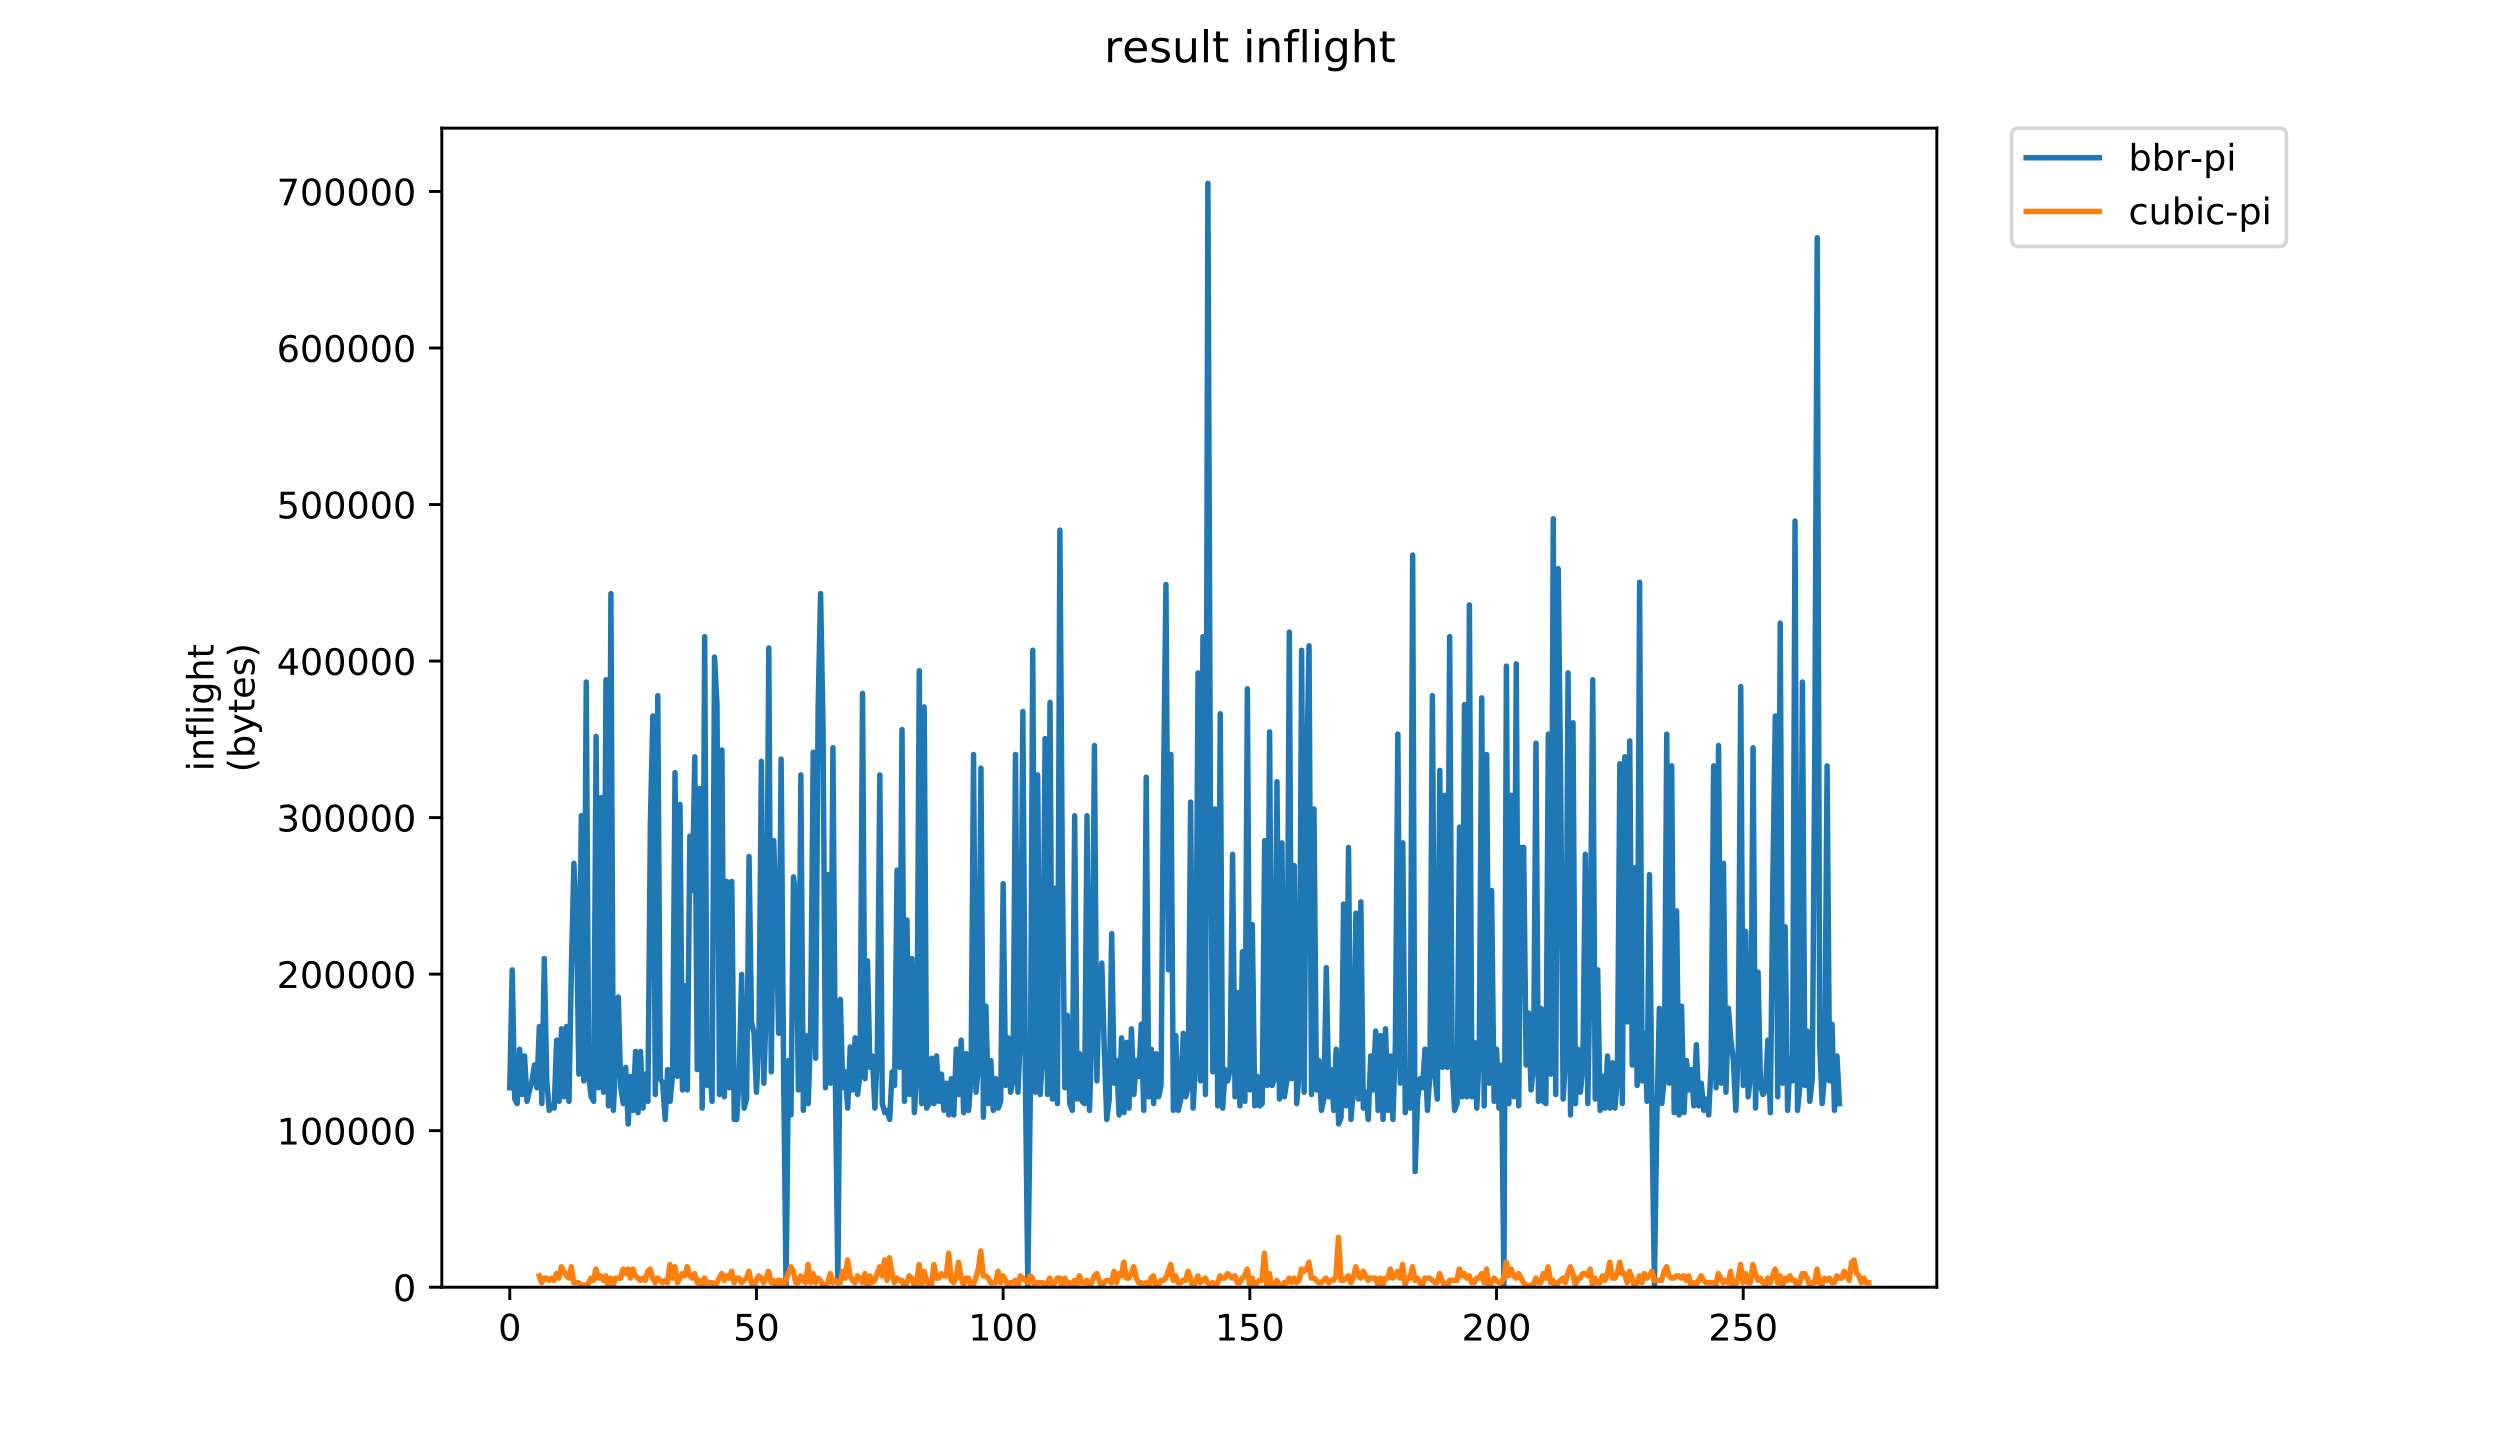 <?xml version="1.0" encoding="utf-8" standalone="no"?>
<!DOCTYPE svg PUBLIC "-//W3C//DTD SVG 1.1//EN"
  "http://www.w3.org/Graphics/SVG/1.1/DTD/svg11.dtd">
<!-- Created with matplotlib (https://matplotlib.org/) -->
<svg height="396pt" version="1.1" viewBox="0 0 684 396" width="684pt" xmlns="http://www.w3.org/2000/svg" xmlns:xlink="http://www.w3.org/1999/xlink">
 <defs>
  <style type="text/css">
*{stroke-linecap:butt;stroke-linejoin:round;}
  </style>
 </defs>
 <g id="figure_1">
  <g id="patch_1">
   <path d="M 0 396 
L 684 396 
L 684 0 
L 0 0 
z
" style="fill:#ffffff;"/>
  </g>
  <g id="axes_1">
   <g id="patch_2">
    <path d="M 120.879 352.174 
L 529.913 352.174 
L 529.913 35.062 
L 120.879 35.062 
z
" style="fill:#ffffff;"/>
   </g>
   <g id="matplotlib.axis_1">
    <g id="xtick_1">
     <g id="line2d_1">
      <defs>
       <path d="M 0 0 
L 0 3.5 
" id="md5c903aa0c" style="stroke:#000000;stroke-width:0.8;"/>
      </defs>
      <g>
       <use style="stroke:#000000;stroke-width:0.8;" x="139.471" xlink:href="#md5c903aa0c" y="352.174"/>
      </g>
     </g>
     <g id="text_1">
      <!-- 0 -->
      <defs>
       <path d="M 31.781 66.406 
Q 24.172 66.406 20.328 58.906 
Q 16.5 51.422 16.5 36.375 
Q 16.5 21.391 20.328 13.891 
Q 24.172 6.391 31.781 6.391 
Q 39.453 6.391 43.281 13.891 
Q 47.125 21.391 47.125 36.375 
Q 47.125 51.422 43.281 58.906 
Q 39.453 66.406 31.781 66.406 
z
M 31.781 74.219 
Q 44.047 74.219 50.516 64.516 
Q 56.984 54.828 56.984 36.375 
Q 56.984 17.969 50.516 8.266 
Q 44.047 -1.422 31.781 -1.422 
Q 19.531 -1.422 13.062 8.266 
Q 6.594 17.969 6.594 36.375 
Q 6.594 54.828 13.062 64.516 
Q 19.531 74.219 31.781 74.219 
z
" id="DejaVuSans-48"/>
      </defs>
      <g transform="translate(136.29 366.773)scale(0.1 -0.1)">
       <use xlink:href="#DejaVuSans-48"/>
      </g>
     </g>
    </g>
    <g id="xtick_2">
     <g id="line2d_2">
      <g>
       <use style="stroke:#000000;stroke-width:0.8;" x="206.965" xlink:href="#md5c903aa0c" y="352.174"/>
      </g>
     </g>
     <g id="text_2">
      <!-- 50 -->
      <defs>
       <path d="M 10.797 72.906 
L 49.516 72.906 
L 49.516 64.594 
L 19.828 64.594 
L 19.828 46.734 
Q 21.969 47.469 24.109 47.828 
Q 26.266 48.188 28.422 48.188 
Q 40.625 48.188 47.75 41.5 
Q 54.891 34.812 54.891 23.391 
Q 54.891 11.625 47.562 5.094 
Q 40.234 -1.422 26.906 -1.422 
Q 22.312 -1.422 17.547 -0.641 
Q 12.797 0.141 7.719 1.703 
L 7.719 11.625 
Q 12.109 9.234 16.797 8.062 
Q 21.484 6.891 26.703 6.891 
Q 35.156 6.891 40.078 11.328 
Q 45.016 15.766 45.016 23.391 
Q 45.016 31 40.078 35.438 
Q 35.156 39.891 26.703 39.891 
Q 22.75 39.891 18.812 39.016 
Q 14.891 38.141 10.797 36.281 
z
" id="DejaVuSans-53"/>
      </defs>
      <g transform="translate(200.603 366.773)scale(0.1 -0.1)">
       <use xlink:href="#DejaVuSans-53"/>
       <use x="63.623" xlink:href="#DejaVuSans-48"/>
      </g>
     </g>
    </g>
    <g id="xtick_3">
     <g id="line2d_3">
      <g>
       <use style="stroke:#000000;stroke-width:0.8;" x="274.46" xlink:href="#md5c903aa0c" y="352.174"/>
      </g>
     </g>
     <g id="text_3">
      <!-- 100 -->
      <defs>
       <path d="M 12.406 8.297 
L 28.516 8.297 
L 28.516 63.922 
L 10.984 60.406 
L 10.984 69.391 
L 28.422 72.906 
L 38.281 72.906 
L 38.281 8.297 
L 54.391 8.297 
L 54.391 0 
L 12.406 0 
z
" id="DejaVuSans-49"/>
      </defs>
      <g transform="translate(264.916 366.773)scale(0.1 -0.1)">
       <use xlink:href="#DejaVuSans-49"/>
       <use x="63.623" xlink:href="#DejaVuSans-48"/>
       <use x="127.246" xlink:href="#DejaVuSans-48"/>
      </g>
     </g>
    </g>
    <g id="xtick_4">
     <g id="line2d_4">
      <g>
       <use style="stroke:#000000;stroke-width:0.8;" x="341.954" xlink:href="#md5c903aa0c" y="352.174"/>
      </g>
     </g>
     <g id="text_4">
      <!-- 150 -->
      <g transform="translate(332.41 366.773)scale(0.1 -0.1)">
       <use xlink:href="#DejaVuSans-49"/>
       <use x="63.623" xlink:href="#DejaVuSans-53"/>
       <use x="127.246" xlink:href="#DejaVuSans-48"/>
      </g>
     </g>
    </g>
    <g id="xtick_5">
     <g id="line2d_5">
      <g>
       <use style="stroke:#000000;stroke-width:0.8;" x="409.449" xlink:href="#md5c903aa0c" y="352.174"/>
      </g>
     </g>
     <g id="text_5">
      <!-- 200 -->
      <defs>
       <path d="M 19.188 8.297 
L 53.609 8.297 
L 53.609 0 
L 7.328 0 
L 7.328 8.297 
Q 12.938 14.109 22.625 23.891 
Q 32.328 33.688 34.812 36.531 
Q 39.547 41.844 41.422 45.531 
Q 43.312 49.219 43.312 52.781 
Q 43.312 58.594 39.234 62.25 
Q 35.156 65.922 28.609 65.922 
Q 23.969 65.922 18.812 64.312 
Q 13.672 62.703 7.812 59.422 
L 7.812 69.391 
Q 13.766 71.781 18.938 73 
Q 24.125 74.219 28.422 74.219 
Q 39.75 74.219 46.484 68.547 
Q 53.219 62.891 53.219 53.422 
Q 53.219 48.922 51.531 44.891 
Q 49.859 40.875 45.406 35.406 
Q 44.188 33.984 37.641 27.219 
Q 31.109 20.453 19.188 8.297 
z
" id="DejaVuSans-50"/>
      </defs>
      <g transform="translate(399.905 366.773)scale(0.1 -0.1)">
       <use xlink:href="#DejaVuSans-50"/>
       <use x="63.623" xlink:href="#DejaVuSans-48"/>
       <use x="127.246" xlink:href="#DejaVuSans-48"/>
      </g>
     </g>
    </g>
    <g id="xtick_6">
     <g id="line2d_6">
      <g>
       <use style="stroke:#000000;stroke-width:0.8;" x="476.943" xlink:href="#md5c903aa0c" y="352.174"/>
      </g>
     </g>
     <g id="text_6">
      <!-- 250 -->
      <g transform="translate(467.399 366.773)scale(0.1 -0.1)">
       <use xlink:href="#DejaVuSans-50"/>
       <use x="63.623" xlink:href="#DejaVuSans-53"/>
       <use x="127.246" xlink:href="#DejaVuSans-48"/>
      </g>
     </g>
    </g>
   </g>
   <g id="matplotlib.axis_2">
    <g id="ytick_1">
     <g id="line2d_7">
      <defs>
       <path d="M 0 0 
L -3.5 0 
" id="mf5c5295d44" style="stroke:#000000;stroke-width:0.8;"/>
      </defs>
      <g>
       <use style="stroke:#000000;stroke-width:0.8;" x="120.879" xlink:href="#mf5c5295d44" y="352.174"/>
      </g>
     </g>
     <g id="text_7">
      <!-- 0 -->
      <g transform="translate(107.516 355.973)scale(0.1 -0.1)">
       <use xlink:href="#DejaVuSans-48"/>
      </g>
     </g>
    </g>
    <g id="ytick_2">
     <g id="line2d_8">
      <g>
       <use style="stroke:#000000;stroke-width:0.8;" x="120.879" xlink:href="#mf5c5295d44" y="309.346"/>
      </g>
     </g>
     <g id="text_8">
      <!-- 100000 -->
      <g transform="translate(75.704 313.146)scale(0.1 -0.1)">
       <use xlink:href="#DejaVuSans-49"/>
       <use x="63.623" xlink:href="#DejaVuSans-48"/>
       <use x="127.246" xlink:href="#DejaVuSans-48"/>
       <use x="190.869" xlink:href="#DejaVuSans-48"/>
       <use x="254.492" xlink:href="#DejaVuSans-48"/>
       <use x="318.115" xlink:href="#DejaVuSans-48"/>
      </g>
     </g>
    </g>
    <g id="ytick_3">
     <g id="line2d_9">
      <g>
       <use style="stroke:#000000;stroke-width:0.8;" x="120.879" xlink:href="#mf5c5295d44" y="266.519"/>
      </g>
     </g>
     <g id="text_9">
      <!-- 200000 -->
      <g transform="translate(75.704 270.318)scale(0.1 -0.1)">
       <use xlink:href="#DejaVuSans-50"/>
       <use x="63.623" xlink:href="#DejaVuSans-48"/>
       <use x="127.246" xlink:href="#DejaVuSans-48"/>
       <use x="190.869" xlink:href="#DejaVuSans-48"/>
       <use x="254.492" xlink:href="#DejaVuSans-48"/>
       <use x="318.115" xlink:href="#DejaVuSans-48"/>
      </g>
     </g>
    </g>
    <g id="ytick_4">
     <g id="line2d_10">
      <g>
       <use style="stroke:#000000;stroke-width:0.8;" x="120.879" xlink:href="#mf5c5295d44" y="223.691"/>
      </g>
     </g>
     <g id="text_10">
      <!-- 300000 -->
      <defs>
       <path d="M 40.578 39.312 
Q 47.656 37.797 51.625 33 
Q 55.609 28.219 55.609 21.188 
Q 55.609 10.406 48.188 4.484 
Q 40.766 -1.422 27.094 -1.422 
Q 22.516 -1.422 17.656 -0.516 
Q 12.797 0.391 7.625 2.203 
L 7.625 11.719 
Q 11.719 9.328 16.594 8.109 
Q 21.484 6.891 26.812 6.891 
Q 36.078 6.891 40.938 10.547 
Q 45.797 14.203 45.797 21.188 
Q 45.797 27.641 41.281 31.266 
Q 36.766 34.906 28.719 34.906 
L 20.219 34.906 
L 20.219 43.016 
L 29.109 43.016 
Q 36.375 43.016 40.234 45.922 
Q 44.094 48.828 44.094 54.297 
Q 44.094 59.906 40.109 62.906 
Q 36.141 65.922 28.719 65.922 
Q 24.656 65.922 20.016 65.031 
Q 15.375 64.156 9.812 62.312 
L 9.812 71.094 
Q 15.438 72.656 20.344 73.438 
Q 25.25 74.219 29.594 74.219 
Q 40.828 74.219 47.359 69.109 
Q 53.906 64.016 53.906 55.328 
Q 53.906 49.266 50.438 45.094 
Q 46.969 40.922 40.578 39.312 
z
" id="DejaVuSans-51"/>
      </defs>
      <g transform="translate(75.704 227.49)scale(0.1 -0.1)">
       <use xlink:href="#DejaVuSans-51"/>
       <use x="63.623" xlink:href="#DejaVuSans-48"/>
       <use x="127.246" xlink:href="#DejaVuSans-48"/>
       <use x="190.869" xlink:href="#DejaVuSans-48"/>
       <use x="254.492" xlink:href="#DejaVuSans-48"/>
       <use x="318.115" xlink:href="#DejaVuSans-48"/>
      </g>
     </g>
    </g>
    <g id="ytick_5">
     <g id="line2d_11">
      <g>
       <use style="stroke:#000000;stroke-width:0.8;" x="120.879" xlink:href="#mf5c5295d44" y="180.863"/>
      </g>
     </g>
     <g id="text_11">
      <!-- 400000 -->
      <defs>
       <path d="M 37.797 64.312 
L 12.891 25.391 
L 37.797 25.391 
z
M 35.203 72.906 
L 47.609 72.906 
L 47.609 25.391 
L 58.016 25.391 
L 58.016 17.188 
L 47.609 17.188 
L 47.609 0 
L 37.797 0 
L 37.797 17.188 
L 4.891 17.188 
L 4.891 26.703 
z
" id="DejaVuSans-52"/>
      </defs>
      <g transform="translate(75.704 184.662)scale(0.1 -0.1)">
       <use xlink:href="#DejaVuSans-52"/>
       <use x="63.623" xlink:href="#DejaVuSans-48"/>
       <use x="127.246" xlink:href="#DejaVuSans-48"/>
       <use x="190.869" xlink:href="#DejaVuSans-48"/>
       <use x="254.492" xlink:href="#DejaVuSans-48"/>
       <use x="318.115" xlink:href="#DejaVuSans-48"/>
      </g>
     </g>
    </g>
    <g id="ytick_6">
     <g id="line2d_12">
      <g>
       <use style="stroke:#000000;stroke-width:0.8;" x="120.879" xlink:href="#mf5c5295d44" y="138.035"/>
      </g>
     </g>
     <g id="text_12">
      <!-- 500000 -->
      <g transform="translate(75.704 141.835)scale(0.1 -0.1)">
       <use xlink:href="#DejaVuSans-53"/>
       <use x="63.623" xlink:href="#DejaVuSans-48"/>
       <use x="127.246" xlink:href="#DejaVuSans-48"/>
       <use x="190.869" xlink:href="#DejaVuSans-48"/>
       <use x="254.492" xlink:href="#DejaVuSans-48"/>
       <use x="318.115" xlink:href="#DejaVuSans-48"/>
      </g>
     </g>
    </g>
    <g id="ytick_7">
     <g id="line2d_13">
      <g>
       <use style="stroke:#000000;stroke-width:0.8;" x="120.879" xlink:href="#mf5c5295d44" y="95.208"/>
      </g>
     </g>
     <g id="text_13">
      <!-- 600000 -->
      <defs>
       <path d="M 33.016 40.375 
Q 26.375 40.375 22.484 35.828 
Q 18.609 31.297 18.609 23.391 
Q 18.609 15.531 22.484 10.953 
Q 26.375 6.391 33.016 6.391 
Q 39.656 6.391 43.531 10.953 
Q 47.406 15.531 47.406 23.391 
Q 47.406 31.297 43.531 35.828 
Q 39.656 40.375 33.016 40.375 
z
M 52.594 71.297 
L 52.594 62.312 
Q 48.875 64.062 45.094 64.984 
Q 41.312 65.922 37.594 65.922 
Q 27.828 65.922 22.672 59.328 
Q 17.531 52.734 16.797 39.406 
Q 19.672 43.656 24.016 45.922 
Q 28.375 48.188 33.594 48.188 
Q 44.578 48.188 50.953 41.516 
Q 57.328 34.859 57.328 23.391 
Q 57.328 12.156 50.688 5.359 
Q 44.047 -1.422 33.016 -1.422 
Q 20.359 -1.422 13.672 8.266 
Q 6.984 17.969 6.984 36.375 
Q 6.984 53.656 15.188 63.938 
Q 23.391 74.219 37.203 74.219 
Q 40.922 74.219 44.703 73.484 
Q 48.484 72.75 52.594 71.297 
z
" id="DejaVuSans-54"/>
      </defs>
      <g transform="translate(75.704 99.007)scale(0.1 -0.1)">
       <use xlink:href="#DejaVuSans-54"/>
       <use x="63.623" xlink:href="#DejaVuSans-48"/>
       <use x="127.246" xlink:href="#DejaVuSans-48"/>
       <use x="190.869" xlink:href="#DejaVuSans-48"/>
       <use x="254.492" xlink:href="#DejaVuSans-48"/>
       <use x="318.115" xlink:href="#DejaVuSans-48"/>
      </g>
     </g>
    </g>
    <g id="ytick_8">
     <g id="line2d_14">
      <g>
       <use style="stroke:#000000;stroke-width:0.8;" x="120.879" xlink:href="#mf5c5295d44" y="52.38"/>
      </g>
     </g>
     <g id="text_14">
      <!-- 700000 -->
      <defs>
       <path d="M 8.203 72.906 
L 55.078 72.906 
L 55.078 68.703 
L 28.609 0 
L 18.312 0 
L 43.219 64.594 
L 8.203 64.594 
z
" id="DejaVuSans-55"/>
      </defs>
      <g transform="translate(75.704 56.179)scale(0.1 -0.1)">
       <use xlink:href="#DejaVuSans-55"/>
       <use x="63.623" xlink:href="#DejaVuSans-48"/>
       <use x="127.246" xlink:href="#DejaVuSans-48"/>
       <use x="190.869" xlink:href="#DejaVuSans-48"/>
       <use x="254.492" xlink:href="#DejaVuSans-48"/>
       <use x="318.115" xlink:href="#DejaVuSans-48"/>
      </g>
     </g>
    </g>
    <g id="text_15">
     <!-- inflight -->
     <defs>
      <path d="M 9.422 54.688 
L 18.406 54.688 
L 18.406 0 
L 9.422 0 
z
M 9.422 75.984 
L 18.406 75.984 
L 18.406 64.594 
L 9.422 64.594 
z
" id="DejaVuSans-105"/>
      <path d="M 54.891 33.016 
L 54.891 0 
L 45.906 0 
L 45.906 32.719 
Q 45.906 40.484 42.875 44.328 
Q 39.844 48.188 33.797 48.188 
Q 26.516 48.188 22.312 43.547 
Q 18.109 38.922 18.109 30.906 
L 18.109 0 
L 9.078 0 
L 9.078 54.688 
L 18.109 54.688 
L 18.109 46.188 
Q 21.344 51.125 25.703 53.562 
Q 30.078 56 35.797 56 
Q 45.219 56 50.047 50.172 
Q 54.891 44.344 54.891 33.016 
z
" id="DejaVuSans-110"/>
      <path d="M 37.109 75.984 
L 37.109 68.5 
L 28.516 68.5 
Q 23.688 68.5 21.797 66.547 
Q 19.922 64.594 19.922 59.516 
L 19.922 54.688 
L 34.719 54.688 
L 34.719 47.703 
L 19.922 47.703 
L 19.922 0 
L 10.891 0 
L 10.891 47.703 
L 2.297 47.703 
L 2.297 54.688 
L 10.891 54.688 
L 10.891 58.5 
Q 10.891 67.625 15.141 71.797 
Q 19.391 75.984 28.609 75.984 
z
" id="DejaVuSans-102"/>
      <path d="M 9.422 75.984 
L 18.406 75.984 
L 18.406 0 
L 9.422 0 
z
" id="DejaVuSans-108"/>
      <path d="M 45.406 27.984 
Q 45.406 37.75 41.375 43.109 
Q 37.359 48.484 30.078 48.484 
Q 22.859 48.484 18.828 43.109 
Q 14.797 37.75 14.797 27.984 
Q 14.797 18.266 18.828 12.891 
Q 22.859 7.516 30.078 7.516 
Q 37.359 7.516 41.375 12.891 
Q 45.406 18.266 45.406 27.984 
z
M 54.391 6.781 
Q 54.391 -7.172 48.188 -13.984 
Q 42 -20.797 29.203 -20.797 
Q 24.469 -20.797 20.266 -20.094 
Q 16.062 -19.391 12.109 -17.922 
L 12.109 -9.188 
Q 16.062 -11.328 19.922 -12.344 
Q 23.781 -13.375 27.781 -13.375 
Q 36.625 -13.375 41.016 -8.766 
Q 45.406 -4.156 45.406 5.172 
L 45.406 9.625 
Q 42.625 4.781 38.281 2.391 
Q 33.938 0 27.875 0 
Q 17.828 0 11.672 7.656 
Q 5.516 15.328 5.516 27.984 
Q 5.516 40.672 11.672 48.328 
Q 17.828 56 27.875 56 
Q 33.938 56 38.281 53.609 
Q 42.625 51.219 45.406 46.391 
L 45.406 54.688 
L 54.391 54.688 
z
" id="DejaVuSans-103"/>
      <path d="M 54.891 33.016 
L 54.891 0 
L 45.906 0 
L 45.906 32.719 
Q 45.906 40.484 42.875 44.328 
Q 39.844 48.188 33.797 48.188 
Q 26.516 48.188 22.312 43.547 
Q 18.109 38.922 18.109 30.906 
L 18.109 0 
L 9.078 0 
L 9.078 75.984 
L 18.109 75.984 
L 18.109 46.188 
Q 21.344 51.125 25.703 53.562 
Q 30.078 56 35.797 56 
Q 45.219 56 50.047 50.172 
Q 54.891 44.344 54.891 33.016 
z
" id="DejaVuSans-104"/>
      <path d="M 18.312 70.219 
L 18.312 54.688 
L 36.812 54.688 
L 36.812 47.703 
L 18.312 47.703 
L 18.312 18.016 
Q 18.312 11.328 20.141 9.422 
Q 21.969 7.516 27.594 7.516 
L 36.812 7.516 
L 36.812 0 
L 27.594 0 
Q 17.188 0 13.234 3.875 
Q 9.281 7.766 9.281 18.016 
L 9.281 47.703 
L 2.688 47.703 
L 2.688 54.688 
L 9.281 54.688 
L 9.281 70.219 
z
" id="DejaVuSans-116"/>
     </defs>
     <g transform="translate(58.426 211.018)rotate(-90)scale(0.1 -0.1)">
      <use xlink:href="#DejaVuSans-105"/>
      <use x="27.783" xlink:href="#DejaVuSans-110"/>
      <use x="91.162" xlink:href="#DejaVuSans-102"/>
      <use x="126.367" xlink:href="#DejaVuSans-108"/>
      <use x="154.15" xlink:href="#DejaVuSans-105"/>
      <use x="181.934" xlink:href="#DejaVuSans-103"/>
      <use x="245.41" xlink:href="#DejaVuSans-104"/>
      <use x="308.789" xlink:href="#DejaVuSans-116"/>
     </g>
     <!-- (bytes) -->
     <defs>
      <path d="M 31 75.875 
Q 24.469 64.656 21.281 53.656 
Q 18.109 42.672 18.109 31.391 
Q 18.109 20.125 21.312 9.062 
Q 24.516 -2 31 -13.188 
L 23.188 -13.188 
Q 15.875 -1.703 12.234 9.375 
Q 8.594 20.453 8.594 31.391 
Q 8.594 42.281 12.203 53.312 
Q 15.828 64.359 23.188 75.875 
z
" id="DejaVuSans-40"/>
      <path d="M 48.688 27.297 
Q 48.688 37.203 44.609 42.844 
Q 40.531 48.484 33.406 48.484 
Q 26.266 48.484 22.188 42.844 
Q 18.109 37.203 18.109 27.297 
Q 18.109 17.391 22.188 11.75 
Q 26.266 6.109 33.406 6.109 
Q 40.531 6.109 44.609 11.75 
Q 48.688 17.391 48.688 27.297 
z
M 18.109 46.391 
Q 20.953 51.266 25.266 53.625 
Q 29.594 56 35.594 56 
Q 45.562 56 51.781 48.094 
Q 58.016 40.188 58.016 27.297 
Q 58.016 14.406 51.781 6.484 
Q 45.562 -1.422 35.594 -1.422 
Q 29.594 -1.422 25.266 0.953 
Q 20.953 3.328 18.109 8.203 
L 18.109 0 
L 9.078 0 
L 9.078 75.984 
L 18.109 75.984 
z
" id="DejaVuSans-98"/>
      <path d="M 32.172 -5.078 
Q 28.375 -14.844 24.75 -17.812 
Q 21.141 -20.797 15.094 -20.797 
L 7.906 -20.797 
L 7.906 -13.281 
L 13.188 -13.281 
Q 16.891 -13.281 18.938 -11.516 
Q 21 -9.766 23.484 -3.219 
L 25.094 0.875 
L 2.984 54.688 
L 12.5 54.688 
L 29.594 11.922 
L 46.688 54.688 
L 56.203 54.688 
z
" id="DejaVuSans-121"/>
      <path d="M 56.203 29.594 
L 56.203 25.203 
L 14.891 25.203 
Q 15.484 15.922 20.484 11.062 
Q 25.484 6.203 34.422 6.203 
Q 39.594 6.203 44.453 7.469 
Q 49.312 8.734 54.109 11.281 
L 54.109 2.781 
Q 49.266 0.734 44.188 -0.344 
Q 39.109 -1.422 33.891 -1.422 
Q 20.797 -1.422 13.156 6.188 
Q 5.516 13.812 5.516 26.812 
Q 5.516 40.234 12.766 48.109 
Q 20.016 56 32.328 56 
Q 43.359 56 49.781 48.891 
Q 56.203 41.797 56.203 29.594 
z
M 47.219 32.234 
Q 47.125 39.594 43.094 43.984 
Q 39.062 48.391 32.422 48.391 
Q 24.906 48.391 20.391 44.141 
Q 15.875 39.891 15.188 32.172 
z
" id="DejaVuSans-101"/>
      <path d="M 44.281 53.078 
L 44.281 44.578 
Q 40.484 46.531 36.375 47.5 
Q 32.281 48.484 27.875 48.484 
Q 21.188 48.484 17.844 46.438 
Q 14.5 44.391 14.5 40.281 
Q 14.5 37.156 16.891 35.375 
Q 19.281 33.594 26.516 31.984 
L 29.594 31.297 
Q 39.156 29.25 43.188 25.516 
Q 47.219 21.781 47.219 15.094 
Q 47.219 7.469 41.188 3.016 
Q 35.156 -1.422 24.609 -1.422 
Q 20.219 -1.422 15.453 -0.562 
Q 10.688 0.297 5.422 2 
L 5.422 11.281 
Q 10.406 8.688 15.234 7.391 
Q 20.062 6.109 24.812 6.109 
Q 31.156 6.109 34.562 8.281 
Q 37.984 10.453 37.984 14.406 
Q 37.984 18.062 35.516 20.016 
Q 33.062 21.969 24.703 23.781 
L 21.578 24.516 
Q 13.234 26.266 9.516 29.906 
Q 5.812 33.547 5.812 39.891 
Q 5.812 47.609 11.281 51.797 
Q 16.75 56 26.812 56 
Q 31.781 56 36.172 55.266 
Q 40.578 54.547 44.281 53.078 
z
" id="DejaVuSans-115"/>
      <path d="M 8.016 75.875 
L 15.828 75.875 
Q 23.141 64.359 26.781 53.312 
Q 30.422 42.281 30.422 31.391 
Q 30.422 20.453 26.781 9.375 
Q 23.141 -1.703 15.828 -13.188 
L 8.016 -13.188 
Q 14.5 -2 17.703 9.062 
Q 20.906 20.125 20.906 31.391 
Q 20.906 42.672 17.703 53.656 
Q 14.5 64.656 8.016 75.875 
z
" id="DejaVuSans-41"/>
     </defs>
     <g transform="translate(69.624 211.295)rotate(-90)scale(0.1 -0.1)">
      <use xlink:href="#DejaVuSans-40"/>
      <use x="39.014" xlink:href="#DejaVuSans-98"/>
      <use x="102.49" xlink:href="#DejaVuSans-121"/>
      <use x="161.67" xlink:href="#DejaVuSans-116"/>
      <use x="200.879" xlink:href="#DejaVuSans-101"/>
      <use x="262.402" xlink:href="#DejaVuSans-115"/>
      <use x="314.502" xlink:href="#DejaVuSans-41"/>
     </g>
    </g>
   </g>
   <g id="line2d_15">
    <path clip-path="url(#pe13f71fa77)" d="M 139.471 297.601 
L 140.146 265.354 
L 140.821 300.702 
L 141.496 301.942 
L 142.171 287.059 
L 142.846 299.462 
L 143.521 288.919 
L 144.196 301.322 
L 144.871 298.221 
L 145.546 295.741 
L 146.221 291.4 
L 146.895 297.601 
L 147.57 280.857 
L 148.245 301.942 
L 148.92 262.253 
L 149.595 295.741 
L 150.27 303.803 
L 150.945 302.562 
L 151.62 303.183 
L 152.295 284.578 
L 152.97 301.322 
L 153.645 281.478 
L 154.32 300.082 
L 154.995 280.857 
L 155.67 301.322 
L 156.345 264.113 
L 157.02 236.207 
L 157.695 249.85 
L 158.369 293.88 
L 159.044 223.184 
L 159.719 295.741 
L 160.394 186.595 
L 161.069 294.501 
L 161.744 300.082 
L 162.419 301.322 
L 163.094 201.479 
L 163.769 297.601 
L 164.444 218.223 
L 165.119 298.842 
L 165.794 185.975 
L 166.469 302.562 
L 167.144 162.409 
L 167.819 303.803 
L 168.494 289.539 
L 169.169 272.795 
L 169.844 297.601 
L 170.518 301.942 
L 171.193 292.02 
L 171.868 307.524 
L 172.543 294.501 
L 173.218 303.803 
L 173.893 287.679 
L 174.568 304.423 
L 175.243 287.679 
L 175.918 303.183 
L 176.593 293.88 
L 177.268 301.322 
L 177.943 225.044 
L 178.618 195.897 
L 179.293 299.462 
L 179.968 190.316 
L 180.643 295.121 
L 181.318 296.361 
L 181.993 306.283 
L 182.667 292.64 
L 183.342 301.322 
L 184.017 293.88 
L 184.692 211.401 
L 185.367 294.501 
L 186.042 220.083 
L 186.717 298.221 
L 187.392 269.695 
L 188.067 298.221 
L 188.742 228.765 
L 189.417 243.649 
L 190.092 207.06 
L 190.767 292.64 
L 191.442 215.742 
L 192.117 303.183 
L 192.792 174.192 
L 193.467 296.981 
L 194.142 288.919 
L 194.816 301.322 
L 195.491 179.774 
L 196.166 192.797 
L 196.841 299.462 
L 197.516 205.2 
L 198.191 300.082 
L 198.866 241.168 
L 199.541 297.601 
L 200.216 241.168 
L 200.891 306.283 
L 201.566 306.283 
L 202.241 293.88 
L 202.916 266.594 
L 203.591 303.183 
L 204.266 300.702 
L 204.941 234.346 
L 205.616 279.617 
L 206.29 282.718 
L 206.965 298.842 
L 207.64 284.578 
L 208.315 208.3 
L 208.99 296.361 
L 209.665 274.656 
L 210.34 177.293 
L 211.015 293.26 
L 211.69 230.005 
L 212.365 251.09 
L 213.04 282.718 
L 213.715 207.68 
L 214.39 293.26 
L 215.065 352.174 
L 215.74 290.16 
L 216.415 305.043 
L 217.09 239.928 
L 217.765 245.509 
L 218.439 298.221 
L 219.114 212.021 
L 219.789 303.803 
L 220.464 283.338 
L 221.139 301.942 
L 221.814 280.237 
L 222.489 205.82 
L 223.164 289.539 
L 223.839 193.417 
L 224.514 162.409 
L 225.189 199.618 
L 225.864 297.601 
L 226.539 239.308 
L 227.214 296.361 
L 227.889 204.579 
L 228.564 295.741 
L 229.239 350.934 
L 229.914 273.416 
L 230.588 297.601 
L 231.263 293.26 
L 231.938 303.183 
L 232.613 286.439 
L 233.288 298.221 
L 233.963 283.958 
L 234.638 299.462 
L 235.313 293.88 
L 235.988 189.696 
L 236.663 295.121 
L 237.338 262.873 
L 238.013 292.02 
L 238.688 288.919 
L 239.363 303.183 
L 240.038 287.679 
L 240.713 212.021 
L 241.388 301.942 
L 242.063 304.423 
L 242.737 303.803 
L 243.412 306.283 
L 244.087 293.26 
L 244.762 296.981 
L 245.437 238.067 
L 246.112 292.02 
L 246.787 199.618 
L 247.462 301.322 
L 248.137 251.711 
L 248.812 299.462 
L 249.487 262.253 
L 250.162 304.423 
L 250.837 294.501 
L 251.512 183.494 
L 252.187 301.942 
L 252.862 193.417 
L 253.537 303.183 
L 254.211 301.942 
L 254.886 289.539 
L 255.561 301.942 
L 256.236 288.919 
L 256.911 301.322 
L 257.586 293.88 
L 258.261 303.803 
L 258.936 296.361 
L 259.611 305.043 
L 260.286 295.121 
L 260.961 305.043 
L 261.636 287.059 
L 262.311 299.462 
L 262.986 284.578 
L 263.661 304.423 
L 264.336 288.299 
L 265.011 303.803 
L 265.686 294.501 
L 266.36 206.44 
L 267.035 298.842 
L 267.71 291.4 
L 268.385 210.161 
L 269.06 305.663 
L 269.735 275.276 
L 270.41 301.942 
L 271.085 290.16 
L 271.76 303.803 
L 272.435 295.121 
L 273.11 303.183 
L 273.785 301.322 
L 274.46 241.788 
L 275.135 296.981 
L 275.81 283.958 
L 276.485 298.842 
L 277.16 295.741 
L 277.835 206.44 
L 278.509 298.842 
L 279.184 283.338 
L 279.859 194.657 
L 280.534 293.88 
L 281.209 351.554 
L 281.884 300.082 
L 282.559 177.913 
L 283.234 298.842 
L 283.909 212.021 
L 284.584 299.462 
L 285.259 288.919 
L 285.934 202.099 
L 286.609 299.462 
L 287.284 192.176 
L 287.959 300.702 
L 288.634 243.028 
L 289.309 301.942 
L 289.984 145.045 
L 290.658 238.687 
L 291.333 297.601 
L 292.008 277.757 
L 292.683 301.942 
L 293.358 303.803 
L 294.033 223.184 
L 294.708 300.702 
L 295.383 288.299 
L 296.058 301.322 
L 296.733 301.942 
L 297.408 223.184 
L 298.083 303.803 
L 298.758 282.098 
L 299.433 203.959 
L 300.108 295.741 
L 300.783 267.834 
L 301.458 263.493 
L 302.132 287.059 
L 302.807 306.283 
L 303.482 300.702 
L 304.157 255.431 
L 304.832 296.361 
L 305.507 290.16 
L 306.182 305.043 
L 306.857 283.958 
L 307.532 304.423 
L 308.207 285.198 
L 308.882 303.183 
L 309.557 281.478 
L 310.232 299.462 
L 310.907 290.16 
L 311.582 294.501 
L 312.257 280.237 
L 312.932 303.803 
L 313.607 212.641 
L 314.281 300.082 
L 314.956 287.059 
L 315.631 301.942 
L 316.306 288.299 
L 316.981 300.082 
L 317.656 296.981 
L 318.331 215.742 
L 319.006 159.929 
L 319.681 265.354 
L 320.356 206.44 
L 321.031 303.803 
L 321.706 283.338 
L 322.381 303.803 
L 323.056 300.702 
L 323.731 282.718 
L 324.406 300.082 
L 325.081 297.601 
L 325.756 219.463 
L 326.43 303.183 
L 327.105 290.16 
L 327.78 184.115 
L 328.455 295.741 
L 329.13 174.192 
L 329.805 299.462 
L 330.48 50.163 
L 331.155 216.982 
L 331.83 293.26 
L 332.505 221.323 
L 333.18 302.562 
L 333.855 195.277 
L 334.53 303.183 
L 335.205 292.64 
L 335.88 295.741 
L 336.555 292.64 
L 337.23 233.726 
L 337.905 300.082 
L 338.579 271.555 
L 339.254 302.562 
L 339.929 260.393 
L 340.604 301.322 
L 341.279 188.456 
L 341.954 298.221 
L 342.629 252.951 
L 343.304 302.562 
L 343.979 294.501 
L 344.654 302.562 
L 345.329 301.942 
L 346.004 230.005 
L 346.679 296.981 
L 347.354 200.238 
L 348.029 296.981 
L 348.704 295.121 
L 349.379 213.882 
L 350.053 300.702 
L 350.728 230.626 
L 351.403 300.082 
L 352.078 295.741 
L 352.753 172.952 
L 353.428 295.121 
L 354.103 236.827 
L 354.778 301.942 
L 355.453 293.26 
L 356.128 177.913 
L 356.803 298.842 
L 357.478 213.882 
L 358.153 176.673 
L 358.828 299.462 
L 359.503 221.323 
L 360.178 298.221 
L 360.853 290.16 
L 361.528 303.803 
L 362.202 300.702 
L 362.877 264.734 
L 363.552 300.082 
L 364.227 292.64 
L 364.902 303.803 
L 365.577 287.059 
L 366.252 307.524 
L 366.927 305.663 
L 367.602 247.369 
L 368.277 302.562 
L 368.952 231.866 
L 369.627 306.283 
L 370.302 297.601 
L 370.977 249.85 
L 371.652 300.702 
L 372.327 246.749 
L 373.002 303.183 
L 373.677 298.842 
L 374.351 306.283 
L 375.026 288.919 
L 375.701 298.221 
L 376.376 282.098 
L 377.051 303.803 
L 377.726 283.338 
L 378.401 306.283 
L 379.076 281.478 
L 379.751 303.803 
L 380.426 288.919 
L 381.101 306.283 
L 381.776 285.819 
L 382.451 200.859 
L 383.126 296.361 
L 383.801 230.626 
L 384.476 304.423 
L 385.151 295.121 
L 385.826 303.183 
L 386.5 151.867 
L 387.175 320.547 
L 387.85 300.702 
L 388.525 295.121 
L 389.2 297.601 
L 389.875 287.059 
L 390.55 303.803 
L 391.225 293.88 
L 391.9 190.316 
L 392.575 293.88 
L 393.25 300.702 
L 393.925 210.781 
L 394.6 292.02 
L 395.275 217.602 
L 395.95 292.02 
L 396.625 174.192 
L 397.3 290.78 
L 397.975 303.803 
L 398.649 301.942 
L 399.324 226.285 
L 399.999 300.082 
L 400.674 192.797 
L 401.349 300.082 
L 402.024 165.51 
L 402.699 300.082 
L 403.374 285.198 
L 404.049 303.183 
L 404.724 288.299 
L 405.399 190.936 
L 406.074 302.562 
L 406.749 206.44 
L 407.424 296.361 
L 408.099 243.649 
L 408.774 301.322 
L 409.449 287.059 
L 410.123 303.183 
L 410.798 291.4 
L 411.473 351.554 
L 412.148 182.254 
L 412.823 301.942 
L 413.498 217.602 
L 414.173 300.082 
L 414.848 181.634 
L 415.523 302.562 
L 416.198 231.866 
L 416.873 231.866 
L 417.548 291.4 
L 418.223 277.136 
L 418.898 298.221 
L 419.573 292.02 
L 420.248 203.339 
L 420.923 301.322 
L 421.598 275.896 
L 422.272 301.322 
L 422.947 301.942 
L 423.622 200.859 
L 424.297 293.88 
L 424.972 141.945 
L 425.647 299.462 
L 426.322 155.588 
L 426.997 213.882 
L 427.672 300.702 
L 428.347 289.539 
L 429.022 184.115 
L 429.697 305.043 
L 430.372 197.758 
L 431.047 301.942 
L 431.722 287.059 
L 432.397 298.842 
L 433.072 291.4 
L 433.747 233.726 
L 434.421 301.942 
L 435.096 262.253 
L 435.771 185.975 
L 436.446 300.702 
L 437.121 265.354 
L 437.796 303.803 
L 438.471 294.501 
L 439.146 303.183 
L 439.821 288.919 
L 440.496 303.183 
L 441.171 290.78 
L 441.846 303.183 
L 442.521 295.121 
L 443.196 208.92 
L 443.871 301.942 
L 444.546 207.06 
L 445.221 279.617 
L 445.896 202.719 
L 446.57 291.4 
L 447.245 237.447 
L 447.92 296.981 
L 448.595 159.309 
L 449.27 295.741 
L 449.945 282.718 
L 450.62 301.322 
L 451.295 239.308 
L 451.97 305.043 
L 452.645 351.554 
L 453.32 305.663 
L 453.995 275.896 
L 454.67 301.942 
L 455.345 295.121 
L 456.02 200.859 
L 456.695 296.361 
L 457.37 209.541 
L 458.044 304.423 
L 458.719 249.23 
L 459.394 305.043 
L 460.069 275.276 
L 460.744 304.423 
L 461.419 290.16 
L 462.094 298.221 
L 462.769 292.64 
L 463.444 302.562 
L 464.119 285.819 
L 464.794 302.562 
L 465.469 296.361 
L 466.144 303.803 
L 466.819 300.702 
L 467.494 305.043 
L 468.169 291.4 
L 468.844 209.541 
L 469.519 297.601 
L 470.193 203.959 
L 470.868 296.361 
L 471.543 236.207 
L 472.218 298.842 
L 472.893 275.896 
L 473.568 284.578 
L 474.243 290.16 
L 474.918 303.803 
L 475.593 287.059 
L 476.268 187.835 
L 476.943 296.981 
L 477.618 254.811 
L 478.293 300.082 
L 478.968 294.501 
L 479.643 204.579 
L 480.318 303.183 
L 480.993 265.974 
L 481.668 296.981 
L 482.342 299.462 
L 483.017 298.221 
L 483.692 284.578 
L 484.367 304.423 
L 485.042 241.788 
L 485.717 195.897 
L 486.392 300.082 
L 487.067 170.471 
L 487.742 296.361 
L 488.417 253.571 
L 489.092 303.803 
L 489.767 289.539 
L 490.442 295.741 
L 491.117 142.565 
L 491.792 303.803 
L 492.467 296.981 
L 493.142 186.595 
L 493.817 296.981 
L 494.491 282.098 
L 495.166 301.322 
L 495.841 295.121 
L 496.516 207.68 
L 497.191 65.047 
L 497.866 285.819 
L 498.541 301.942 
L 499.216 293.88 
L 499.891 209.541 
L 500.566 295.741 
L 501.241 280.237 
L 501.916 303.803 
L 502.591 288.919 
L 503.266 301.942 
L 503.266 301.942 
" style="fill:none;stroke:#1f77b4;stroke-linecap:square;stroke-width:1.5;"/>
   </g>
   <g id="line2d_16">
    <path clip-path="url(#pe13f71fa77)" d="M 147.526 349.073 
L 148.201 350.934 
L 148.876 349.694 
L 149.551 349.694 
L 150.226 350.314 
L 150.901 349.694 
L 151.576 350.314 
L 152.25 348.453 
L 152.925 349.694 
L 153.6 346.593 
L 154.95 349.073 
L 155.625 349.694 
L 156.3 346.593 
L 156.975 350.934 
L 158.325 350.934 
L 159 351.554 
L 159.675 351.554 
L 160.35 352.174 
L 161.7 349.694 
L 162.375 350.314 
L 163.05 347.213 
L 163.724 349.694 
L 164.399 349.073 
L 165.074 350.314 
L 165.749 349.073 
L 166.424 352.174 
L 167.099 349.694 
L 167.774 351.554 
L 168.449 349.694 
L 169.799 349.694 
L 170.474 347.213 
L 171.149 348.453 
L 171.824 347.213 
L 172.499 349.694 
L 173.174 347.213 
L 173.849 349.073 
L 175.199 350.314 
L 175.873 349.694 
L 176.548 350.314 
L 177.223 347.833 
L 177.898 347.213 
L 178.573 349.694 
L 179.248 350.934 
L 179.923 349.694 
L 181.273 350.934 
L 181.948 350.314 
L 182.623 350.934 
L 183.298 345.973 
L 183.973 349.694 
L 184.648 346.593 
L 185.323 350.934 
L 186.673 348.453 
L 187.348 349.073 
L 188.022 346.593 
L 188.697 349.073 
L 189.372 349.694 
L 190.047 348.453 
L 190.722 350.934 
L 191.397 350.314 
L 192.072 352.174 
L 192.747 349.694 
L 193.422 350.934 
L 194.772 350.934 
L 195.447 352.174 
L 197.472 348.453 
L 198.147 350.314 
L 198.822 349.073 
L 199.497 349.694 
L 200.171 347.833 
L 200.846 350.934 
L 201.521 349.694 
L 202.196 349.694 
L 202.871 350.934 
L 204.221 349.694 
L 204.896 347.833 
L 205.571 350.934 
L 206.246 352.174 
L 206.921 350.314 
L 207.596 349.073 
L 208.271 349.694 
L 208.946 350.934 
L 209.621 349.694 
L 210.296 347.833 
L 210.971 350.934 
L 211.645 350.314 
L 212.32 352.174 
L 212.995 350.314 
L 213.67 350.314 
L 214.345 352.174 
L 216.37 346.593 
L 217.045 347.833 
L 217.72 350.934 
L 218.395 350.934 
L 219.07 349.073 
L 219.745 350.314 
L 220.42 350.934 
L 221.095 345.973 
L 221.77 350.934 
L 222.445 348.453 
L 223.12 350.934 
L 223.794 349.694 
L 224.469 350.314 
L 225.144 351.554 
L 225.819 352.174 
L 226.494 350.934 
L 227.169 348.453 
L 227.844 350.934 
L 228.519 350.314 
L 229.194 350.934 
L 229.869 350.934 
L 230.544 347.833 
L 231.219 349.694 
L 231.894 344.732 
L 232.569 349.073 
L 233.244 350.314 
L 233.919 350.934 
L 234.594 349.073 
L 235.269 349.694 
L 235.943 350.934 
L 236.618 348.453 
L 237.293 352.174 
L 237.968 349.073 
L 238.643 350.934 
L 239.318 350.314 
L 240.668 346.593 
L 241.343 349.073 
L 242.018 344.732 
L 242.693 350.314 
L 243.368 344.112 
L 244.043 348.453 
L 244.718 350.934 
L 245.393 349.694 
L 246.068 350.314 
L 246.743 350.314 
L 247.418 352.174 
L 248.092 350.934 
L 248.767 349.073 
L 249.442 349.694 
L 250.117 351.554 
L 250.792 350.934 
L 251.467 345.973 
L 252.142 351.554 
L 252.817 347.833 
L 253.492 350.314 
L 254.167 351.554 
L 254.842 351.554 
L 255.517 345.973 
L 256.192 349.694 
L 256.867 349.694 
L 257.542 348.453 
L 258.217 349.073 
L 258.892 349.073 
L 259.566 342.872 
L 260.241 350.314 
L 260.916 350.934 
L 261.591 349.694 
L 262.266 345.353 
L 262.941 349.694 
L 263.616 351.554 
L 264.291 349.694 
L 264.966 349.694 
L 265.641 351.554 
L 266.316 351.554 
L 266.991 349.694 
L 267.666 347.213 
L 268.341 342.252 
L 269.016 349.073 
L 269.691 349.073 
L 270.366 349.694 
L 271.041 350.934 
L 272.39 350.934 
L 273.065 347.833 
L 273.74 350.934 
L 274.415 349.073 
L 275.765 351.554 
L 276.44 350.934 
L 277.115 350.934 
L 277.79 350.314 
L 278.465 352.174 
L 279.14 349.073 
L 281.165 350.934 
L 281.84 349.073 
L 282.515 349.694 
L 283.19 352.174 
L 283.864 350.934 
L 285.214 350.934 
L 285.889 351.554 
L 286.564 350.934 
L 287.239 349.694 
L 287.914 352.174 
L 289.264 349.694 
L 289.939 349.694 
L 290.614 352.174 
L 291.289 349.694 
L 291.964 350.934 
L 292.639 350.934 
L 293.314 352.174 
L 293.989 350.314 
L 294.664 351.554 
L 295.339 349.073 
L 296.013 350.934 
L 296.688 350.934 
L 297.363 350.314 
L 298.038 352.174 
L 298.713 350.934 
L 299.388 349.073 
L 300.063 348.453 
L 301.413 352.174 
L 302.088 350.934 
L 302.763 350.314 
L 303.438 350.314 
L 304.113 350.934 
L 304.788 347.833 
L 305.463 350.934 
L 306.138 348.453 
L 306.813 349.073 
L 307.488 345.353 
L 308.162 349.694 
L 308.837 349.694 
L 309.512 348.453 
L 310.187 346.593 
L 310.862 349.694 
L 311.537 350.934 
L 312.212 350.934 
L 312.887 351.554 
L 313.562 350.934 
L 314.237 352.174 
L 314.912 349.694 
L 315.587 349.073 
L 316.262 352.174 
L 316.937 351.554 
L 317.612 350.314 
L 318.287 350.314 
L 318.962 349.694 
L 320.311 345.973 
L 320.986 350.314 
L 321.661 349.073 
L 322.336 350.934 
L 323.011 350.934 
L 323.686 350.314 
L 324.361 350.314 
L 325.036 347.833 
L 325.711 349.694 
L 326.386 352.174 
L 327.061 350.934 
L 327.736 349.073 
L 328.411 350.934 
L 329.761 349.694 
L 330.436 350.934 
L 331.111 351.554 
L 331.785 350.934 
L 332.46 352.174 
L 333.135 350.934 
L 333.81 349.073 
L 334.485 349.694 
L 335.16 349.694 
L 335.835 348.453 
L 337.185 349.694 
L 337.86 349.073 
L 338.535 350.934 
L 339.21 350.934 
L 339.885 349.694 
L 340.56 349.073 
L 341.235 347.213 
L 341.91 351.554 
L 342.585 349.694 
L 343.26 352.174 
L 343.934 350.934 
L 344.609 350.314 
L 345.284 350.314 
L 345.959 342.872 
L 346.634 352.174 
L 347.309 348.453 
L 347.984 352.174 
L 348.659 352.174 
L 349.334 350.314 
L 350.009 351.554 
L 350.684 352.174 
L 351.359 350.934 
L 352.034 350.934 
L 352.709 349.694 
L 353.384 350.934 
L 354.059 349.694 
L 354.734 350.934 
L 355.409 350.314 
L 356.083 347.213 
L 356.758 347.833 
L 357.433 347.213 
L 358.108 345.353 
L 358.783 349.694 
L 359.458 349.694 
L 360.808 350.934 
L 361.483 350.934 
L 362.833 349.694 
L 363.508 350.934 
L 364.183 350.314 
L 364.858 350.314 
L 365.533 349.073 
L 366.208 338.531 
L 366.883 350.314 
L 367.557 350.314 
L 368.907 349.073 
L 369.582 350.934 
L 370.257 349.694 
L 370.932 346.593 
L 371.607 349.073 
L 372.282 349.694 
L 372.957 347.833 
L 374.307 350.314 
L 374.982 349.694 
L 376.332 349.694 
L 377.007 351.554 
L 377.682 349.694 
L 378.357 351.554 
L 379.032 349.694 
L 379.706 349.694 
L 380.381 347.213 
L 381.056 349.694 
L 381.731 349.073 
L 382.406 347.833 
L 383.081 349.694 
L 383.756 345.973 
L 384.431 351.554 
L 385.106 349.694 
L 385.781 349.694 
L 386.456 346.593 
L 387.131 350.314 
L 387.806 349.694 
L 388.481 350.934 
L 389.156 351.554 
L 389.831 349.694 
L 391.181 349.694 
L 392.53 350.934 
L 393.205 350.934 
L 393.88 348.453 
L 394.555 350.314 
L 395.23 351.554 
L 395.905 352.174 
L 396.58 350.314 
L 398.605 350.314 
L 399.28 347.213 
L 399.955 349.073 
L 400.63 348.453 
L 401.305 349.694 
L 401.98 349.073 
L 402.655 350.934 
L 403.33 350.934 
L 404.004 349.694 
L 404.679 349.694 
L 405.354 348.453 
L 406.029 350.934 
L 406.704 347.213 
L 407.379 352.174 
L 408.729 349.694 
L 410.079 350.934 
L 410.754 350.934 
L 411.429 349.694 
L 412.104 345.353 
L 412.779 349.073 
L 413.454 347.213 
L 414.129 349.073 
L 414.804 349.694 
L 415.478 348.453 
L 416.828 350.934 
L 418.178 352.174 
L 418.853 351.554 
L 419.528 351.554 
L 420.203 349.694 
L 420.878 350.934 
L 421.553 350.934 
L 422.228 348.453 
L 422.903 349.694 
L 423.578 346.593 
L 424.253 350.934 
L 424.928 350.314 
L 425.603 352.174 
L 426.278 350.934 
L 427.627 349.694 
L 428.302 350.934 
L 428.977 348.453 
L 429.652 346.593 
L 430.327 348.453 
L 431.002 351.554 
L 431.677 349.694 
L 432.352 349.694 
L 433.027 348.453 
L 433.702 348.453 
L 434.377 349.073 
L 435.052 347.213 
L 435.727 351.554 
L 436.402 349.694 
L 437.077 350.934 
L 437.752 350.934 
L 438.427 349.073 
L 439.102 350.314 
L 439.776 348.453 
L 440.451 345.353 
L 441.126 349.694 
L 441.801 349.694 
L 442.476 348.453 
L 443.151 345.353 
L 443.826 348.453 
L 444.501 348.453 
L 445.176 350.934 
L 445.851 347.833 
L 446.526 349.694 
L 447.201 352.174 
L 447.876 350.934 
L 448.551 349.073 
L 449.226 350.934 
L 449.901 348.453 
L 450.576 349.694 
L 451.251 349.073 
L 451.925 347.833 
L 452.6 350.314 
L 454.625 350.314 
L 455.3 347.833 
L 455.975 346.593 
L 456.65 349.073 
L 457.325 349.694 
L 458 349.694 
L 458.675 349.073 
L 459.35 349.073 
L 460.025 349.694 
L 460.7 349.073 
L 461.375 350.314 
L 462.05 349.073 
L 462.725 352.174 
L 463.399 350.934 
L 464.074 351.554 
L 465.424 349.073 
L 466.099 350.314 
L 466.774 350.934 
L 468.799 350.934 
L 469.474 351.554 
L 470.149 348.453 
L 471.499 350.934 
L 472.174 350.314 
L 472.849 350.934 
L 473.524 347.833 
L 474.199 352.174 
L 474.874 351.554 
L 475.548 349.694 
L 476.223 345.973 
L 476.898 350.934 
L 477.573 348.453 
L 478.248 350.934 
L 478.923 350.934 
L 479.598 345.973 
L 480.273 348.453 
L 480.948 350.314 
L 481.623 349.694 
L 482.298 350.934 
L 482.973 351.554 
L 483.648 349.694 
L 484.323 350.934 
L 485.673 347.213 
L 486.348 350.934 
L 487.023 349.073 
L 487.697 352.174 
L 488.372 349.694 
L 489.047 350.314 
L 489.722 349.073 
L 490.397 350.314 
L 491.072 350.314 
L 491.747 352.174 
L 492.422 350.934 
L 493.097 348.453 
L 493.772 348.453 
L 494.447 349.694 
L 495.122 351.554 
L 495.797 350.934 
L 496.472 350.934 
L 497.147 347.213 
L 497.822 350.934 
L 498.497 351.554 
L 499.172 349.694 
L 499.846 350.314 
L 500.521 349.694 
L 501.196 350.934 
L 501.871 350.934 
L 502.546 349.073 
L 503.221 349.694 
L 503.896 349.694 
L 504.571 347.833 
L 505.921 350.314 
L 506.596 345.353 
L 507.271 344.732 
L 507.946 348.453 
L 508.621 349.073 
L 509.296 350.934 
L 509.971 349.694 
L 510.646 350.934 
L 511.32 350.934 
L 511.32 350.934 
" style="fill:none;stroke:#ff7f0e;stroke-linecap:square;stroke-width:1.5;"/>
   </g>
   <g id="patch_3">
    <path d="M 120.879 352.174 
L 120.879 35.062 
" style="fill:none;stroke:#000000;stroke-linecap:square;stroke-linejoin:miter;stroke-width:0.8;"/>
   </g>
   <g id="patch_4">
    <path d="M 529.913 352.174 
L 529.913 35.062 
" style="fill:none;stroke:#000000;stroke-linecap:square;stroke-linejoin:miter;stroke-width:0.8;"/>
   </g>
   <g id="patch_5">
    <path d="M 120.879 352.174 
L 529.913 352.174 
" style="fill:none;stroke:#000000;stroke-linecap:square;stroke-linejoin:miter;stroke-width:0.8;"/>
   </g>
   <g id="patch_6">
    <path d="M 120.879 35.062 
L 529.913 35.062 
" style="fill:none;stroke:#000000;stroke-linecap:square;stroke-linejoin:miter;stroke-width:0.8;"/>
   </g>
   <g id="legend_1">
    <g id="patch_7">
     <path d="M 552.365 67.419 
L 623.56 67.419 
Q 625.56 67.419 625.56 65.419 
L 625.56 37.062 
Q 625.56 35.062 623.56 35.062 
L 552.365 35.062 
Q 550.365 35.062 550.365 37.062 
L 550.365 65.419 
Q 550.365 67.419 552.365 67.419 
z
" style="fill:#ffffff;opacity:0.8;stroke:#cccccc;stroke-linejoin:miter;"/>
    </g>
    <g id="line2d_17">
     <path d="M 554.365 43.161 
L 574.365 43.161 
" style="fill:none;stroke:#1f77b4;stroke-linecap:square;stroke-width:1.5;"/>
    </g>
    <g id="line2d_18"/>
    <g id="text_16">
     <!-- bbr-pi -->
     <defs>
      <path d="M 41.109 46.297 
Q 39.594 47.172 37.812 47.578 
Q 36.031 48 33.891 48 
Q 26.266 48 22.188 43.047 
Q 18.109 38.094 18.109 28.812 
L 18.109 0 
L 9.078 0 
L 9.078 54.688 
L 18.109 54.688 
L 18.109 46.188 
Q 20.953 51.172 25.484 53.578 
Q 30.031 56 36.531 56 
Q 37.453 56 38.578 55.875 
Q 39.703 55.766 41.062 55.516 
z
" id="DejaVuSans-114"/>
      <path d="M 4.891 31.391 
L 31.203 31.391 
L 31.203 23.391 
L 4.891 23.391 
z
" id="DejaVuSans-45"/>
      <path d="M 18.109 8.203 
L 18.109 -20.797 
L 9.078 -20.797 
L 9.078 54.688 
L 18.109 54.688 
L 18.109 46.391 
Q 20.953 51.266 25.266 53.625 
Q 29.594 56 35.594 56 
Q 45.562 56 51.781 48.094 
Q 58.016 40.188 58.016 27.297 
Q 58.016 14.406 51.781 6.484 
Q 45.562 -1.422 35.594 -1.422 
Q 29.594 -1.422 25.266 0.953 
Q 20.953 3.328 18.109 8.203 
z
M 48.688 27.297 
Q 48.688 37.203 44.609 42.844 
Q 40.531 48.484 33.406 48.484 
Q 26.266 48.484 22.188 42.844 
Q 18.109 37.203 18.109 27.297 
Q 18.109 17.391 22.188 11.75 
Q 26.266 6.109 33.406 6.109 
Q 40.531 6.109 44.609 11.75 
Q 48.688 17.391 48.688 27.297 
z
" id="DejaVuSans-112"/>
     </defs>
     <g transform="translate(582.365 46.661)scale(0.1 -0.1)">
      <use xlink:href="#DejaVuSans-98"/>
      <use x="63.477" xlink:href="#DejaVuSans-98"/>
      <use x="126.953" xlink:href="#DejaVuSans-114"/>
      <use x="167.973" xlink:href="#DejaVuSans-45"/>
      <use x="204.057" xlink:href="#DejaVuSans-112"/>
      <use x="267.533" xlink:href="#DejaVuSans-105"/>
     </g>
    </g>
    <g id="line2d_19">
     <path d="M 554.365 57.839 
L 574.365 57.839 
" style="fill:none;stroke:#ff7f0e;stroke-linecap:square;stroke-width:1.5;"/>
    </g>
    <g id="line2d_20"/>
    <g id="text_17">
     <!-- cubic-pi -->
     <defs>
      <path d="M 48.781 52.594 
L 48.781 44.188 
Q 44.969 46.297 41.141 47.344 
Q 37.312 48.391 33.406 48.391 
Q 24.656 48.391 19.812 42.844 
Q 14.984 37.312 14.984 27.297 
Q 14.984 17.281 19.812 11.734 
Q 24.656 6.203 33.406 6.203 
Q 37.312 6.203 41.141 7.25 
Q 44.969 8.297 48.781 10.406 
L 48.781 2.094 
Q 45.016 0.344 40.984 -0.531 
Q 36.969 -1.422 32.422 -1.422 
Q 20.062 -1.422 12.781 6.344 
Q 5.516 14.109 5.516 27.297 
Q 5.516 40.672 12.859 48.328 
Q 20.219 56 33.016 56 
Q 37.156 56 41.109 55.141 
Q 45.062 54.297 48.781 52.594 
z
" id="DejaVuSans-99"/>
      <path d="M 8.5 21.578 
L 8.5 54.688 
L 17.484 54.688 
L 17.484 21.922 
Q 17.484 14.156 20.5 10.266 
Q 23.531 6.391 29.594 6.391 
Q 36.859 6.391 41.078 11.031 
Q 45.312 15.672 45.312 23.688 
L 45.312 54.688 
L 54.297 54.688 
L 54.297 0 
L 45.312 0 
L 45.312 8.406 
Q 42.047 3.422 37.719 1 
Q 33.406 -1.422 27.688 -1.422 
Q 18.266 -1.422 13.375 4.438 
Q 8.5 10.297 8.5 21.578 
z
M 31.109 56 
z
" id="DejaVuSans-117"/>
     </defs>
     <g transform="translate(582.365 61.339)scale(0.1 -0.1)">
      <use xlink:href="#DejaVuSans-99"/>
      <use x="54.98" xlink:href="#DejaVuSans-117"/>
      <use x="118.359" xlink:href="#DejaVuSans-98"/>
      <use x="181.836" xlink:href="#DejaVuSans-105"/>
      <use x="209.619" xlink:href="#DejaVuSans-99"/>
      <use x="264.6" xlink:href="#DejaVuSans-45"/>
      <use x="300.684" xlink:href="#DejaVuSans-112"/>
      <use x="364.16" xlink:href="#DejaVuSans-105"/>
     </g>
    </g>
   </g>
  </g>
  <g id="text_18">
   <!-- result inflight -->
   <defs>
    <path id="DejaVuSans-32"/>
   </defs>
   <g transform="translate(302.11 17.038)scale(0.12 -0.12)">
    <use xlink:href="#DejaVuSans-114"/>
    <use x="41.082" xlink:href="#DejaVuSans-101"/>
    <use x="102.605" xlink:href="#DejaVuSans-115"/>
    <use x="154.705" xlink:href="#DejaVuSans-117"/>
    <use x="218.084" xlink:href="#DejaVuSans-108"/>
    <use x="245.867" xlink:href="#DejaVuSans-116"/>
    <use x="285.076" xlink:href="#DejaVuSans-32"/>
    <use x="316.863" xlink:href="#DejaVuSans-105"/>
    <use x="344.646" xlink:href="#DejaVuSans-110"/>
    <use x="408.025" xlink:href="#DejaVuSans-102"/>
    <use x="443.23" xlink:href="#DejaVuSans-108"/>
    <use x="471.014" xlink:href="#DejaVuSans-105"/>
    <use x="498.797" xlink:href="#DejaVuSans-103"/>
    <use x="562.273" xlink:href="#DejaVuSans-104"/>
    <use x="625.652" xlink:href="#DejaVuSans-116"/>
   </g>
  </g>
 </g>
 <defs>
  <clipPath id="pe13f71fa77">
   <rect height="317.112" width="409.034" x="120.879" y="35.062"/>
  </clipPath>
 </defs>
</svg>
